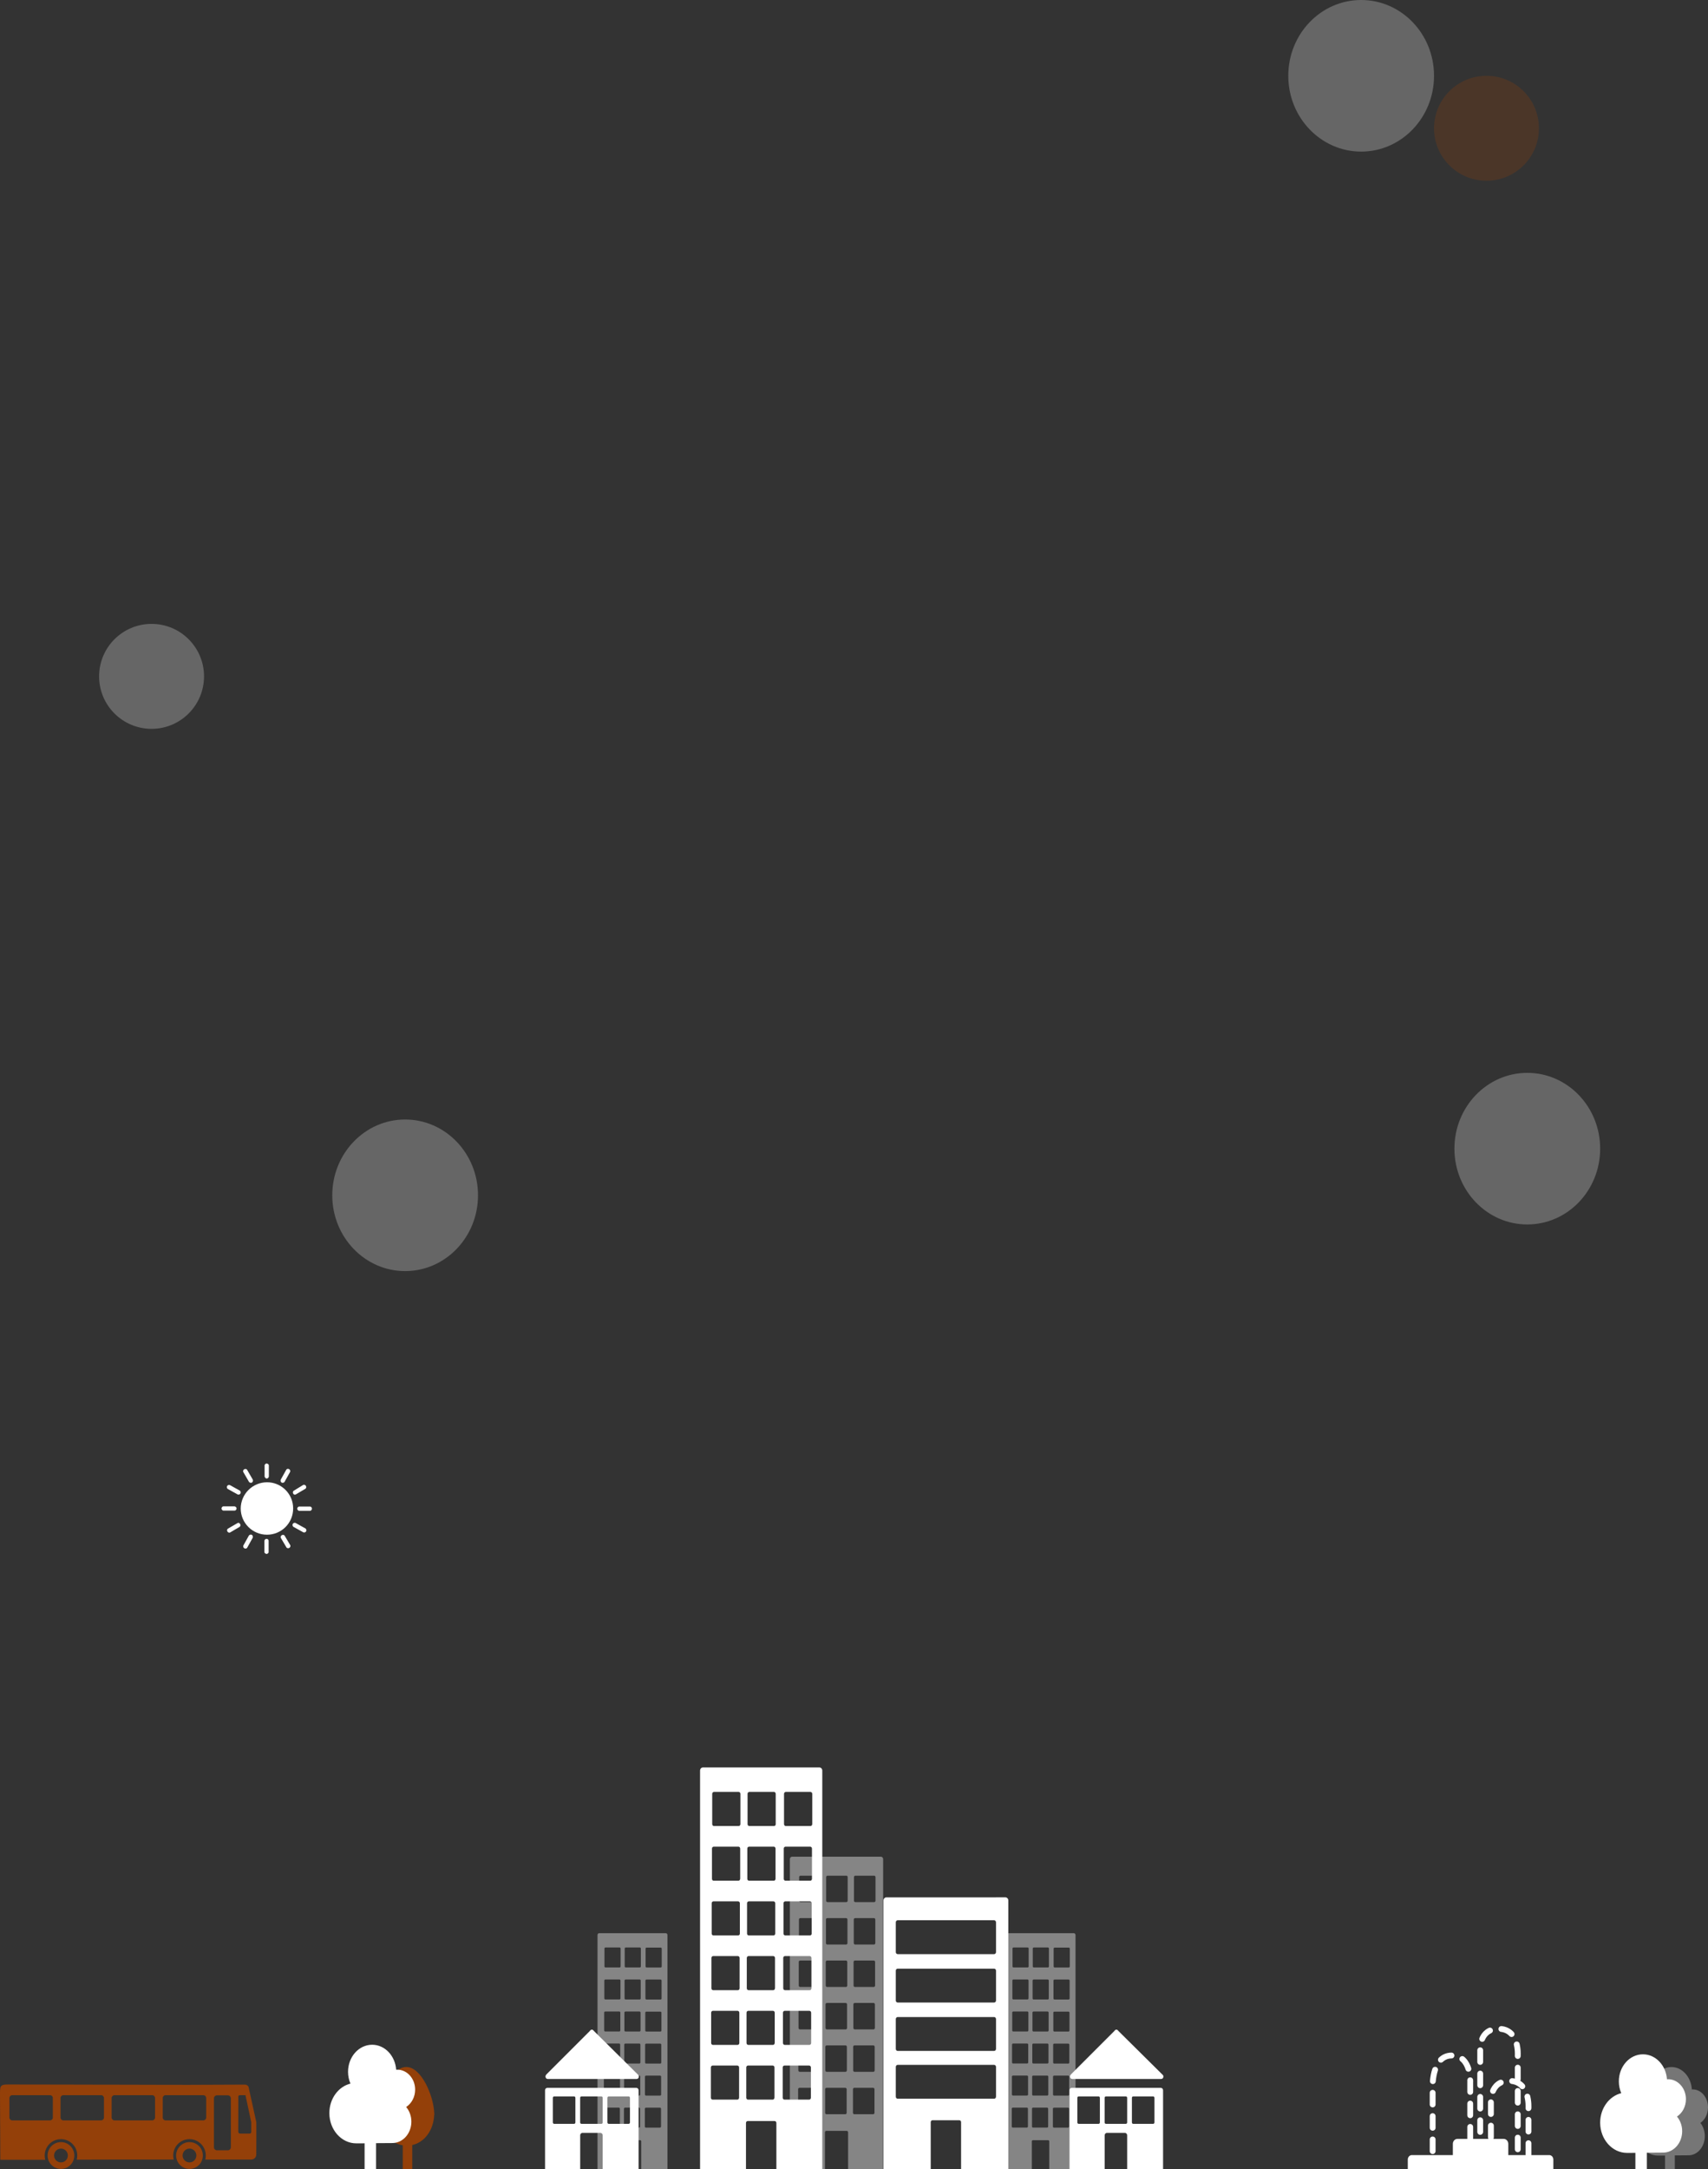 <svg width="586" height="744" viewBox="0 0 586 744" fill="none" xmlns="http://www.w3.org/2000/svg">
<rect x="0" y="0" width="586" height="744" fill="#333333" stroke="none"/>
<path fill-rule="evenodd" clip-rule="evenodd" d="M148.969 725.39C148.734 730.784 145.606 734.84 141.437 735.772V744H138.182V735.861C133.764 735.131 130.27 730.978 130.015 725.39H130C130 725.281 130 725.172 130.004 725.063V724.73H130.02C130.296 718.556 134.343 709 139.405 709C144.466 709 148.684 718.556 148.976 724.73H148.992V725.074L149 725.393H148.992L148.969 725.39Z" fill="#944009"/>
<path fill-rule="evenodd" clip-rule="evenodd" d="M571.268 739.346V747.279H574.609V739.321C577.047 739.305 579.349 739.287 579.349 739.287C582.415 739.287 584.904 736.339 584.904 732.697C584.904 730.951 584.326 729.371 583.384 728.183C584.938 727.123 586 725.131 586 722.844C586 719.449 583.672 716.691 580.801 716.691C580.682 716.691 580.58 716.711 580.47 716.711C580.19 712.413 577.174 709.017 573.47 709.017C569.588 709.017 566.445 712.746 566.445 717.349C566.445 718.654 566.7 719.881 567.15 720.98C563.633 721.902 561 725.622 561 730.067C561 735.21 564.517 739.38 568.849 739.38L571.245 739.371L571.268 739.346Z" fill="white" fill-opacity="0.33"/>
<circle cx="52" cy="232" r="18" fill="white" fill-opacity="0.25"/>
<circle cx="510" cy="44" r="18" fill="#944009" fill-opacity="0.25"/>
<ellipse cx="139" cy="410" rx="25" ry="26" fill="white" fill-opacity="0.25"/>
<ellipse cx="524" cy="394" rx="25" ry="26" fill="white" fill-opacity="0.25"/>
<ellipse cx="467" cy="26" rx="25" ry="26" fill="white" fill-opacity="0.25"/>
<path fill-rule="evenodd" clip-rule="evenodd" d="M300.38 651.938C300.38 652.212 300.175 652.441 299.927 652.441H293.445C293.195 652.441 292.992 652.212 292.992 651.938V643.875C292.992 643.602 293.195 643.374 293.445 643.374H299.927C300.175 643.374 300.379 643.601 300.379 643.875L300.38 651.938ZM300.31 666.491C300.31 666.765 300.105 666.994 299.857 666.994H293.375C293.127 666.994 292.923 666.765 292.923 666.491V658.428C292.923 658.154 293.127 657.927 293.375 657.927H299.857C300.105 657.927 300.309 658.153 300.309 658.428L300.31 666.491ZM300.24 681.044C300.24 681.317 300.035 681.545 299.787 681.545H293.307C293.057 681.545 292.853 681.318 292.853 681.044V672.981C292.853 672.707 293.058 672.48 293.306 672.48H299.786C300.036 672.48 300.24 672.706 300.24 672.981V681.044ZM300.168 695.597C300.168 695.87 299.966 696.098 299.716 696.098H293.236C292.988 696.098 292.784 695.871 292.784 695.597V687.533C292.784 687.26 292.988 687.033 293.236 687.033H299.716C299.966 687.033 300.168 687.259 300.168 687.533V695.597ZM300.098 710.15C300.098 710.426 299.894 710.65 299.646 710.65H293.166C292.916 710.65 292.714 710.426 292.714 710.15V702.088C292.714 701.812 292.916 701.588 293.166 701.588H299.646C299.894 701.588 300.098 701.812 300.098 702.088V710.15ZM300.028 724.703C300.028 724.979 299.828 725.203 299.578 725.203H293.095C292.847 725.203 292.645 724.979 292.645 724.703V716.641C292.645 716.365 292.847 716.141 293.095 716.141H299.579C299.819 716.141 300.029 716.365 300.029 716.641L300.028 724.703ZM290.828 651.938C290.828 652.212 290.628 652.441 290.376 652.441H283.896C283.648 652.441 283.446 652.212 283.446 651.938V643.875C283.446 643.602 283.648 643.374 283.896 643.374H290.376C290.628 643.374 290.828 643.601 290.828 643.875V651.938ZM290.76 666.491C290.76 666.765 290.556 666.994 290.308 666.994H283.828C283.576 666.994 283.376 666.765 283.376 666.491V658.428C283.376 658.154 283.576 657.927 283.829 657.927H290.299C290.549 657.927 290.749 658.153 290.749 658.428V666.491H290.76ZM290.69 681.044C290.69 681.317 290.487 681.545 290.24 681.545H283.757C283.509 681.545 283.305 681.318 283.305 681.044V672.981C283.305 672.707 283.509 672.48 283.757 672.48H290.239C290.479 672.48 290.689 672.706 290.689 672.981L290.69 681.044ZM290.622 695.597C290.622 695.87 290.417 696.098 290.169 696.098H283.679C283.429 696.098 283.229 695.871 283.229 695.597V687.533C283.229 687.26 283.429 687.033 283.679 687.033H290.159C290.399 687.033 290.609 687.259 290.609 687.533V695.597H290.622ZM290.55 710.15C290.55 710.426 290.347 710.65 290.097 710.65H283.617C283.37 710.65 283.165 710.426 283.165 710.15V702.088C283.165 701.812 283.37 701.588 283.618 701.588H290.098C290.348 701.588 290.55 701.812 290.55 702.088V710.15ZM290.48 724.703C290.48 724.979 290.276 725.203 290.028 725.203H283.548C283.298 725.203 283.096 724.979 283.096 724.703V716.641C283.096 716.365 283.298 716.141 283.548 716.141H290.028C290.276 716.141 290.48 716.365 290.48 716.641V724.703ZM281.567 651.938C281.567 652.212 281.362 652.441 281.114 652.441H274.632C274.384 652.441 274.18 652.212 274.18 651.938V643.875C274.18 643.602 274.384 643.374 274.632 643.374H281.114C281.362 643.374 281.567 643.601 281.567 643.875V651.938ZM281.495 666.491C281.495 666.765 281.293 666.994 281.042 666.994H274.562C274.315 666.994 274.11 666.765 274.11 666.491V658.428C274.11 658.154 274.315 657.927 274.563 657.927H281.043C281.293 657.927 281.495 658.153 281.495 658.428V666.491ZM281.425 681.044C281.425 681.317 281.223 681.545 280.975 681.545H274.495C274.243 681.545 274.043 681.318 274.043 681.044V672.981C274.043 672.707 274.243 672.48 274.495 672.48H280.975C281.223 672.48 281.425 672.706 281.425 672.981V681.044ZM281.358 695.597C281.358 695.87 281.153 696.098 280.905 696.098H274.425C274.175 696.098 273.971 695.871 273.971 695.597V687.533C273.971 687.26 274.181 687.033 274.431 687.033H280.911C281.161 687.033 281.371 687.259 281.371 687.533V695.597H281.358ZM281.288 710.15C281.288 710.426 281.084 710.65 280.836 710.65H274.354C274.106 710.65 273.902 710.426 273.902 710.15V702.088C273.902 701.812 274.106 701.588 274.354 701.588H280.836C281.084 701.588 281.288 701.812 281.288 702.088V710.15ZM281.216 724.703C281.216 724.979 281.014 725.203 280.764 725.203H274.284C274.036 725.203 273.832 724.979 273.832 724.703V716.641C273.832 716.365 274.036 716.141 274.284 716.141H280.764C281.014 716.141 281.216 716.365 281.216 716.641V724.703ZM271.746 636.865C271.336 636.865 271 637.231 271 637.694V744H283.024V731.414C283.024 731.14 283.226 730.911 283.476 730.911H290.526C290.774 730.911 290.978 731.14 290.978 731.414V744H303V637.694C303 637.231 302.66 636.865 302.25 636.865H271.746Z" fill="white" fill-opacity="0.4"/>
<path fill-rule="evenodd" clip-rule="evenodd" d="M367.034 674.482C367.034 674.69 366.881 674.863 366.694 674.863H361.834C361.646 674.863 361.494 674.691 361.494 674.483V668.405C361.494 668.198 361.646 668.034 361.834 668.034H366.694C366.881 668.034 367.034 668.208 367.034 668.416V674.505V674.482ZM366.982 685.472C366.982 685.68 366.829 685.851 366.642 685.851H361.782C361.595 685.851 361.442 685.676 361.442 685.468V679.379C361.442 679.171 361.595 678.996 361.782 678.996H366.642C366.829 678.996 366.982 679.16 366.982 679.368V685.457V685.472ZM366.93 696.461C366.93 696.669 366.777 696.84 366.59 696.84H361.73C361.543 696.84 361.39 696.676 361.39 696.468V690.379C361.39 690.171 361.543 690.007 361.73 690.007H366.59C366.777 690.007 366.93 690.182 366.93 690.39V696.479V696.461ZM366.876 707.45C366.876 707.658 366.724 707.829 366.536 707.829H361.676C361.491 707.829 361.338 707.658 361.338 707.45V701.361C361.338 701.153 361.491 700.983 361.678 700.983H366.538C366.724 700.983 366.876 701.158 366.876 701.366V707.455V707.45ZM366.824 718.439C366.824 718.647 366.67 718.811 366.484 718.811H361.624C361.437 718.811 361.284 718.636 361.284 718.428V712.339C361.284 712.131 361.437 711.957 361.624 711.957H366.484C366.67 711.957 366.824 712.121 366.824 712.328V718.417V718.439ZM366.772 729.426C366.772 729.634 366.62 729.798 366.434 729.798H361.571C361.391 729.798 361.241 729.623 361.241 729.415V723.337C361.241 723.129 361.391 722.954 361.581 722.954H366.451C366.641 722.954 366.791 723.118 366.791 723.326V729.404L366.772 729.426ZM359.872 674.481C359.872 674.689 359.722 674.853 359.532 674.853H354.672C354.486 674.853 354.334 674.678 354.334 674.47V668.381C354.334 668.173 354.486 667.999 354.672 667.999H359.532C359.722 667.999 359.872 668.163 359.872 668.37V674.459V674.481ZM359.822 685.468C359.822 685.676 359.667 685.84 359.482 685.84H354.622C354.432 685.84 354.282 685.665 354.282 685.457V679.368C354.282 679.16 354.432 678.985 354.622 678.985H359.482C359.667 678.985 359.822 679.149 359.822 679.357V685.446V685.468ZM359.768 696.455C359.768 696.663 359.615 696.827 359.428 696.827H354.568C354.382 696.827 354.228 696.652 354.228 696.444V690.355C354.228 690.147 354.382 689.972 354.568 689.972H359.428C359.615 689.972 359.768 690.136 359.768 690.344V696.433V696.455ZM359.716 707.442C359.716 707.649 359.563 707.813 359.376 707.813H354.516C354.33 707.813 354.176 707.638 354.176 707.431V701.341C354.176 701.134 354.33 700.959 354.516 700.959H359.376C359.563 700.959 359.716 701.123 359.716 701.331V707.42V707.442ZM359.662 718.428C359.662 718.636 359.512 718.8 359.322 718.8H354.462C354.277 718.8 354.124 718.625 354.124 718.417V712.328C354.124 712.121 354.277 711.946 354.464 711.946H359.324C359.511 711.946 359.662 712.11 359.662 712.317V718.406V718.428ZM359.61 729.415C359.61 729.623 359.457 729.787 359.27 729.787H354.41C354.223 729.787 354.072 729.612 354.072 729.404V723.326C354.072 723.118 354.222 722.943 354.412 722.943H359.272C359.457 722.943 359.61 723.107 359.61 723.315V729.399V729.415ZM352.925 674.47C352.925 674.678 352.772 674.853 352.585 674.853H347.725C347.538 674.853 347.385 674.678 347.385 674.47V668.381C347.385 668.173 347.538 667.999 347.725 667.999H352.585C352.772 667.999 352.925 668.163 352.925 668.37V674.459V674.47ZM352.871 685.457C352.871 685.665 352.721 685.829 352.541 685.829H347.681C347.501 685.829 347.341 685.654 347.341 685.446V679.357C347.341 679.149 347.501 678.974 347.681 678.974H352.541C352.731 678.974 352.881 679.138 352.881 679.346V685.435L352.871 685.457ZM352.821 696.444C352.821 696.652 352.671 696.816 352.481 696.816H347.631C347.441 696.816 347.291 696.641 347.291 696.433V690.344C347.291 690.136 347.441 689.961 347.631 689.961H352.491C352.681 689.961 352.831 690.125 352.831 690.333V696.422L352.821 696.444ZM352.771 707.431C352.771 707.638 352.621 707.802 352.431 707.802H347.571C347.391 707.802 347.231 707.627 347.231 707.42V701.331C347.231 701.123 347.391 700.948 347.571 700.948H352.431C352.621 700.948 352.771 701.123 352.771 701.331V707.42V707.431ZM352.721 718.417C352.721 718.625 352.571 718.789 352.381 718.789H347.521C347.341 718.789 347.181 718.614 347.181 718.406V712.317C347.181 712.11 347.341 711.935 347.521 711.935H352.381C352.571 711.935 352.721 712.103 352.721 712.312V718.401V718.417ZM352.671 729.404C352.671 729.612 352.521 729.776 352.331 729.776H347.471C347.291 729.776 347.131 729.601 347.131 729.393V723.315C347.131 723.107 347.291 722.935 347.471 722.935H352.331C352.521 722.935 352.671 723.104 352.671 723.313V729.402V729.404ZM345.56 663.102C345.253 663.102 345 663.379 345 663.728V744H354.018V734.495C354.018 734.288 354.17 734.117 354.358 734.117H359.644C359.83 734.117 359.984 734.289 359.984 734.495V744H369V663.728C369 663.379 368.744 663.102 368.437 663.102H345.56Z" fill="white" fill-opacity="0.4"/>
<path fill-rule="evenodd" clip-rule="evenodd" d="M227.034 674.482C227.034 674.69 226.881 674.863 226.694 674.863H221.834C221.646 674.863 221.494 674.691 221.494 674.483V668.405C221.494 668.198 221.646 668.034 221.834 668.034H226.694C226.881 668.034 227.034 668.208 227.034 668.416V674.505V674.482ZM226.982 685.472C226.982 685.68 226.829 685.851 226.642 685.851H221.782C221.595 685.851 221.442 685.676 221.442 685.468V679.379C221.442 679.171 221.595 678.996 221.782 678.996H226.642C226.829 678.996 226.982 679.16 226.982 679.368V685.457V685.472ZM226.93 696.461C226.93 696.669 226.777 696.84 226.59 696.84H221.73C221.543 696.84 221.39 696.676 221.39 696.468V690.379C221.39 690.171 221.543 690.007 221.73 690.007H226.59C226.777 690.007 226.93 690.182 226.93 690.39V696.479V696.461ZM226.876 707.45C226.876 707.658 226.724 707.829 226.536 707.829H221.676C221.491 707.829 221.338 707.658 221.338 707.45V701.361C221.338 701.153 221.491 700.983 221.678 700.983H226.538C226.724 700.983 226.876 701.158 226.876 701.366V707.455V707.45ZM226.824 718.439C226.824 718.647 226.67 718.811 226.484 718.811H221.624C221.437 718.811 221.284 718.636 221.284 718.428V712.339C221.284 712.131 221.437 711.957 221.624 711.957H226.484C226.67 711.957 226.824 712.121 226.824 712.328V718.417V718.439ZM226.772 729.426C226.772 729.634 226.62 729.798 226.434 729.798H221.571C221.391 729.798 221.241 729.623 221.241 729.415V723.337C221.241 723.129 221.391 722.954 221.581 722.954H226.451C226.641 722.954 226.791 723.118 226.791 723.326V729.404L226.772 729.426ZM219.872 674.481C219.872 674.689 219.722 674.853 219.532 674.853H214.672C214.486 674.853 214.334 674.678 214.334 674.47V668.381C214.334 668.173 214.486 667.999 214.672 667.999H219.532C219.722 667.999 219.872 668.163 219.872 668.37V674.459V674.481ZM219.822 685.468C219.822 685.676 219.667 685.84 219.482 685.84H214.622C214.432 685.84 214.282 685.665 214.282 685.457V679.368C214.282 679.16 214.432 678.985 214.622 678.985H219.482C219.667 678.985 219.822 679.149 219.822 679.357V685.446V685.468ZM219.768 696.455C219.768 696.663 219.615 696.827 219.428 696.827H214.568C214.382 696.827 214.228 696.652 214.228 696.444V690.355C214.228 690.147 214.382 689.972 214.568 689.972H219.428C219.615 689.972 219.768 690.136 219.768 690.344V696.433V696.455ZM219.716 707.442C219.716 707.649 219.563 707.813 219.376 707.813H214.516C214.33 707.813 214.176 707.638 214.176 707.431V701.341C214.176 701.134 214.33 700.959 214.516 700.959H219.376C219.563 700.959 219.716 701.123 219.716 701.331V707.42V707.442ZM219.662 718.428C219.662 718.636 219.512 718.8 219.322 718.8H214.462C214.277 718.8 214.124 718.625 214.124 718.417V712.328C214.124 712.121 214.277 711.946 214.464 711.946H219.324C219.511 711.946 219.662 712.11 219.662 712.317V718.406V718.428ZM219.61 729.415C219.61 729.623 219.457 729.787 219.27 729.787H214.41C214.223 729.787 214.072 729.612 214.072 729.404V723.326C214.072 723.118 214.222 722.943 214.412 722.943H219.272C219.457 722.943 219.61 723.107 219.61 723.315V729.399V729.415ZM212.925 674.47C212.925 674.678 212.772 674.853 212.585 674.853H207.725C207.538 674.853 207.385 674.678 207.385 674.47V668.381C207.385 668.173 207.538 667.999 207.725 667.999H212.585C212.772 667.999 212.925 668.163 212.925 668.37V674.459V674.47ZM212.871 685.457C212.871 685.665 212.721 685.829 212.541 685.829H207.681C207.501 685.829 207.341 685.654 207.341 685.446V679.357C207.341 679.149 207.501 678.974 207.681 678.974H212.541C212.731 678.974 212.881 679.138 212.881 679.346V685.435L212.871 685.457ZM212.821 696.444C212.821 696.652 212.671 696.816 212.481 696.816H207.631C207.441 696.816 207.291 696.641 207.291 696.433V690.344C207.291 690.136 207.441 689.961 207.631 689.961H212.491C212.681 689.961 212.831 690.125 212.831 690.333V696.422L212.821 696.444ZM212.771 707.431C212.771 707.638 212.621 707.802 212.431 707.802H207.571C207.391 707.802 207.231 707.627 207.231 707.42V701.331C207.231 701.123 207.391 700.948 207.571 700.948H212.431C212.621 700.948 212.771 701.123 212.771 701.331V707.42V707.431ZM212.721 718.417C212.721 718.625 212.571 718.789 212.381 718.789H207.521C207.341 718.789 207.181 718.614 207.181 718.406V712.317C207.181 712.11 207.341 711.935 207.521 711.935H212.381C212.571 711.935 212.721 712.103 212.721 712.312V718.401V718.417ZM212.671 729.404C212.671 729.612 212.521 729.776 212.331 729.776H207.471C207.291 729.776 207.131 729.601 207.131 729.393V723.315C207.131 723.107 207.291 722.935 207.471 722.935H212.331C212.521 722.935 212.671 723.104 212.671 723.313V729.402V729.404ZM205.56 663.102C205.253 663.102 205 663.379 205 663.728V744H214.018V734.495C214.018 734.288 214.17 734.117 214.358 734.117H219.644C219.83 734.117 219.984 734.289 219.984 734.495V744H229V663.728C229 663.379 228.744 663.102 228.437 663.102H205.56Z" fill="white" fill-opacity="0.4"/>
<path fill-rule="evenodd" clip-rule="evenodd" d="M278.668 625.693C278.668 626.048 278.401 626.34 278.077 626.34H269.586C269.259 626.34 268.994 626.048 268.994 625.693V615.296C268.994 614.941 269.266 614.65 269.59 614.65H278.08C278.405 614.65 278.677 614.942 278.677 615.296V625.693H278.668ZM278.578 644.46C278.578 644.815 278.31 645.107 277.985 645.107H269.495C269.171 645.107 268.903 644.818 268.903 644.464V634.068C268.903 633.713 269.171 633.425 269.495 633.425H277.985C278.31 633.425 278.578 633.722 278.578 634.076V644.472V644.46ZM278.487 663.227C278.487 663.582 278.219 663.874 277.894 663.874H269.404C269.079 663.874 268.811 663.582 268.811 663.227V652.829C268.811 652.475 269.076 652.183 269.4 652.183H277.89C278.215 652.183 278.479 652.475 278.479 652.829V663.233L278.487 663.227ZM278.393 681.994C278.393 682.349 278.129 682.646 277.8 682.646H269.313C268.989 682.646 268.72 682.357 268.72 682.003V671.598C268.72 671.243 268.988 670.951 269.313 670.951H277.8C278.128 670.951 278.393 671.244 278.393 671.598V681.994ZM278.302 700.764C278.302 701.127 278.034 701.416 277.709 701.416H269.22C268.892 701.416 268.627 701.127 268.627 700.772V690.377C268.627 690.022 268.891 689.733 269.22 689.733H277.707C278.031 689.733 278.299 690.022 278.299 690.385V700.78L278.302 700.764ZM278.21 719.533C278.21 719.896 277.946 720.185 277.622 720.185H269.128C268.803 720.185 268.539 719.896 268.539 719.542V709.146C268.539 708.791 268.803 708.503 269.128 708.503H277.621C277.945 708.503 278.21 708.791 278.21 709.154V719.55L278.21 719.533ZM266.159 625.693C266.159 626.048 265.897 626.34 265.566 626.34H257.076C256.751 626.34 256.48 626.048 256.48 625.693V615.296C256.48 614.941 256.744 614.65 257.068 614.65H265.551C265.876 614.65 266.14 614.942 266.14 615.296V625.693H266.159ZM266.071 644.46C266.071 644.815 265.803 645.107 265.478 645.107H256.991C256.661 645.107 256.398 644.818 256.398 644.464V634.068C256.398 633.713 256.662 633.425 256.994 633.425H265.485C265.809 633.425 266.081 633.722 266.081 634.076V644.472L266.071 644.46ZM265.981 663.227C265.981 663.582 265.712 663.874 265.387 663.874H256.897C256.573 663.874 256.305 663.582 256.305 663.227V652.829C256.305 652.475 256.573 652.183 256.897 652.183H265.387C265.712 652.183 265.98 652.475 265.98 652.829V663.233L265.981 663.227ZM265.888 681.994C265.888 682.349 265.621 682.646 265.296 682.646H256.806C256.481 682.646 256.217 682.357 256.217 682.003V671.598C256.217 671.243 256.489 670.951 256.813 670.951H265.304C265.628 670.951 265.9 671.244 265.9 671.598V681.994L265.888 681.994ZM265.794 700.764C265.794 701.127 265.53 701.416 265.205 701.416H256.715C256.391 701.416 256.127 701.127 256.127 700.772V690.377C256.127 690.022 256.398 689.733 256.723 689.733H265.213C265.545 689.733 265.809 690.022 265.809 690.385V700.78L265.794 700.764ZM265.704 719.533C265.704 719.896 265.439 720.185 265.115 720.185H256.625C256.3 720.185 256.036 719.896 256.036 719.542V709.146C256.036 708.791 256.3 708.503 256.632 708.503H265.122C265.447 708.503 265.719 708.791 265.719 709.154V719.55L265.704 719.533ZM254.028 625.693C254.028 626.048 253.761 626.34 253.435 626.34H244.945C244.621 626.34 244.353 626.048 244.353 625.693V615.296C244.353 614.941 244.621 614.65 244.945 614.65H253.435C253.76 614.65 254.028 614.942 254.028 615.296V625.693ZM253.934 644.46C253.934 644.815 253.67 645.107 253.342 645.107H244.859C244.535 645.107 244.27 644.818 244.27 644.464V634.068C244.27 633.713 244.542 633.425 244.867 633.425H253.357C253.689 633.425 253.953 633.722 253.953 634.076V644.472L253.934 644.46ZM253.844 663.227C253.844 663.582 253.578 663.874 253.253 663.874H244.766C244.436 663.874 244.173 663.582 244.173 663.227V652.829C244.173 652.475 244.436 652.183 244.766 652.183H253.253C253.578 652.183 253.842 652.475 253.842 652.829V663.233L253.844 663.227ZM253.755 681.994C253.755 682.349 253.487 682.646 253.162 682.646H244.672C244.347 682.646 244.079 682.357 244.079 682.003V671.598C244.079 671.243 244.347 670.951 244.672 670.951H253.162C253.487 670.951 253.755 671.244 253.755 671.598V681.994ZM253.664 700.764C253.664 701.127 253.395 701.416 253.071 701.416H244.581C244.256 701.416 243.988 701.127 243.988 700.772V690.377C243.988 690.022 244.256 689.733 244.581 689.733H253.071C253.395 689.733 253.663 690.022 253.663 690.385V700.78L253.664 700.764ZM253.57 719.533C253.57 719.896 253.306 720.185 252.976 720.185H244.488C244.164 720.185 243.897 719.896 243.897 719.542V709.146C243.897 708.791 244.165 708.503 244.489 708.503H252.979C253.312 708.503 253.576 708.791 253.576 709.154V719.55L253.57 719.533ZM241.165 606.255C240.629 606.255 240.188 606.728 240.188 607.325V744.036H255.938V728.183C255.938 727.828 256.202 727.537 256.534 727.537H265.771C266.096 727.537 266.368 727.829 266.368 728.183V744.036H282.118V607.325C282.118 606.728 281.673 606.255 281.137 606.255H241.176H241.165Z" fill="white"/>
<path fill-rule="evenodd" clip-rule="evenodd" d="M341.724 669.584C341.724 669.97 341.437 670.284 341.083 670.284H307.977C307.626 670.284 307.34 669.97 307.34 669.591V659.368C307.34 658.983 307.626 658.669 307.979 658.669H341.085C341.432 658.669 341.726 658.983 341.726 659.37V669.59L341.724 669.584ZM341.724 686.182C341.724 686.57 341.437 686.884 341.083 686.884H307.977C307.626 686.884 307.34 686.57 307.34 686.191V675.968C307.34 675.582 307.626 675.269 307.979 675.269H341.085C341.432 675.269 341.726 675.582 341.726 675.968V686.181L341.724 686.182ZM341.724 702.782C341.724 703.17 341.437 703.483 341.083 703.483H307.977C307.626 703.483 307.34 703.17 307.34 702.79V692.568C307.34 692.189 307.626 691.867 307.979 691.867H341.085C341.432 691.867 341.726 692.18 341.726 692.568V702.79L341.724 702.782ZM341.724 719.175C341.724 719.563 341.437 719.877 341.083 719.877H307.977C307.626 719.877 307.34 719.563 307.34 719.184V708.961C307.34 708.582 307.626 708.268 307.979 708.268H341.085C341.432 708.268 341.726 708.59 341.726 708.97V719.192L341.724 719.175ZM341.724 650.813H304.115C303.562 650.813 303.117 651.283 303.117 651.877V744.148H319.323V727.912C319.323 727.554 319.587 727.265 319.915 727.265H329.149C329.473 727.265 329.741 727.554 329.741 727.912V744.148H345.944V651.868C345.944 651.278 345.499 650.808 344.944 650.808H341.724V650.813Z" fill="white"/>
<path fill-rule="evenodd" clip-rule="evenodd" d="M398.898 711.68L383.705 696.631L383.562 696.452C383.426 696.287 383.23 696.183 383.011 696.183C382.822 696.183 382.656 696.27 382.52 696.395L382.43 696.51L382.286 696.688L367.464 711.508L367.238 711.815C367.155 711.947 367.109 712.107 367.109 712.277C367.109 712.731 367.449 713.106 367.864 713.106H398.406C398.821 713.106 399.161 712.732 399.161 712.277C399.161 712.065 399.084 711.876 398.965 711.728L398.924 711.68H398.898Z" fill="white"/>
<path fill-rule="evenodd" clip-rule="evenodd" d="M396.08 728.015C396.08 728.282 395.882 728.5 395.641 728.5H388.791C388.55 728.5 388.35 728.282 388.35 728.015V719.571C388.35 719.306 388.551 719.087 388.792 719.087H395.641C395.882 719.087 396.08 719.31 396.08 719.574V728.022V728.015ZM386.718 728.015C386.718 728.282 386.522 728.5 386.28 728.5H379.43C379.189 728.5 378.99 728.282 378.99 728.015V719.571C378.99 719.306 379.188 719.087 379.429 719.087H386.28C386.522 719.087 386.718 719.31 386.718 719.574V728.022V728.015ZM377.358 728.015C377.358 728.282 377.162 728.5 376.919 728.5H370.07C369.828 728.5 369.63 728.282 369.63 728.015V719.571C369.63 719.306 369.828 719.087 370.07 719.087H376.919C377.162 719.087 377.358 719.31 377.358 719.574V728.022V728.015ZM367.692 716.157C367.279 716.157 366.945 716.527 366.945 716.982V744.035H379.005V732.431C379.005 731.972 379.341 731.606 379.756 731.606H385.967C386.381 731.606 386.716 731.972 386.716 732.431V744.035H399.038V716.982C399.038 716.527 398.705 716.157 398.291 716.157H367.692Z" fill="white"/>
<path fill-rule="evenodd" clip-rule="evenodd" d="M218.947 711.68L203.753 696.631L203.606 696.452C203.469 696.287 203.272 696.183 203.054 696.183C202.865 696.183 202.697 696.27 202.561 696.395L202.47 696.51L202.327 696.688L187.505 711.508L187.278 711.815C187.195 711.947 187.148 712.107 187.148 712.277C187.148 712.731 187.487 713.106 187.899 713.106H218.437C218.85 713.106 219.188 712.732 219.188 712.277C219.188 712.065 219.11 711.876 218.99 711.728L218.949 711.68H218.947Z" fill="white"/>
<path fill-rule="evenodd" clip-rule="evenodd" d="M216.135 728.015C216.135 728.282 215.936 728.5 215.695 728.5H208.846C208.604 728.5 208.405 728.282 208.405 728.015V719.571C208.405 719.306 208.604 719.087 208.846 719.087H215.695C215.936 719.087 216.135 719.31 216.135 719.574V728.022V728.015ZM206.773 728.015C206.773 728.282 206.577 728.5 206.335 728.5H199.485C199.243 728.5 199.045 728.282 199.045 728.015V719.571C199.045 719.306 199.243 719.087 199.485 719.087H206.335C206.577 719.087 206.773 719.31 206.773 719.574V728.022V728.015ZM197.413 728.015C197.413 728.282 197.217 728.5 196.973 728.5H190.124C189.883 728.5 189.685 728.282 189.685 728.015V719.571C189.685 719.306 189.883 719.087 190.124 719.087H196.973C197.217 719.087 197.413 719.31 197.413 719.574V728.022V728.015ZM187.747 716.157C187.334 716.157 187 716.527 187 716.982V744.035H199.06V732.431C199.06 731.972 199.396 731.606 199.811 731.606H206.022C206.436 731.606 206.771 731.972 206.771 732.431V744.035H219.093V716.982C219.093 716.527 218.76 716.157 218.346 716.157H187.747Z" fill="white"/>
<path fill-rule="evenodd" clip-rule="evenodd" d="M498.459 739.212H484.401C483.63 739.212 483 739.901 483 740.744V744.361H532.938V740.744C532.938 739.901 532.309 739.212 531.537 739.212H517.479V735.361C517.479 734.428 516.779 733.66 515.924 733.66H500.015C499.161 733.66 498.459 734.428 498.459 735.361V739.212Z" fill="white"/>
<path d="M511.517 757.119V721.269C511.517 721.269 510.988 713.758 517.811 713.758C525.043 713.758 524.404 723.026 524.404 723.026V757.119" stroke="white" stroke-width="2" stroke-linecap="round" stroke-dasharray="4 4 4 4 4 4"/>
<path d="M507.845 739.259V703.245C507.845 703.245 507.317 695.899 514.137 695.899C521.37 695.899 520.732 704.968 520.732 704.968V739.259" stroke="white" stroke-width="2" stroke-linecap="round" stroke-dasharray="4 4 4 4 4 4"/>
<path d="M504.417 741.549V714.357C504.417 714.357 504.946 705.054 498.125 705.054C490.892 705.054 491.53 716.537 491.53 716.537V748.414" stroke="white" stroke-width="2" stroke-linecap="round" stroke-dasharray="4 4 4 4 4 4"/>
<path fill-rule="evenodd" clip-rule="evenodd" d="M561.088 738.43V747.268H565.02V738.402C567.89 738.384 570.6 738.365 570.6 738.365C574.21 738.365 577.14 735.081 577.14 731.024C577.14 729.078 576.46 727.318 575.35 725.995C577.18 724.814 578.43 722.595 578.43 720.048C578.43 716.265 575.69 713.193 572.31 713.193C572.17 713.193 572.05 713.215 571.92 713.215C571.59 708.427 568.04 704.645 563.68 704.645C559.11 704.645 555.41 708.799 555.41 713.926C555.41 715.38 555.71 716.746 556.24 717.971C552.1 718.998 549 723.142 549 728.094C549 733.822 553.14 738.468 558.24 738.468L561.06 738.458L561.088 738.43Z" fill="white"/>
<path fill-rule="evenodd" clip-rule="evenodd" d="M125.088 735.15V743.988H129.02V735.122C131.89 735.105 134.6 735.085 134.6 735.085C138.21 735.085 141.14 731.801 141.14 727.744C141.14 725.798 140.46 724.038 139.35 722.715C141.18 721.534 142.43 719.315 142.43 716.768C142.43 712.986 139.69 709.914 136.31 709.914C136.17 709.914 136.05 709.936 135.92 709.936C135.59 705.147 132.04 701.365 127.68 701.365C123.11 701.365 119.41 705.519 119.41 710.646C119.41 712.1 119.71 713.467 120.24 714.691C116.1 715.719 113 719.862 113 724.814C113 730.543 117.14 735.189 122.24 735.189L125.06 735.178L125.088 735.15Z" fill="white"/>
<g clip-path="url(#clip0_4492_4540)">
<path fill-rule="evenodd" clip-rule="evenodd" d="M3.229 719.64C3.229 719.109 3.662 718.673 4.192 718.673H17.167C17.698 718.673 18.13 719.109 18.13 719.64V726.341C18.13 726.871 17.698 727.306 17.167 727.306H4.192C3.662 727.306 3.229 726.871 3.229 726.341V719.64ZM20.766 719.64C20.766 719.109 21.198 718.673 21.729 718.673H34.704C35.234 718.673 35.667 719.109 35.667 719.64V726.341C35.667 726.871 35.234 727.306 34.704 727.306H21.729C21.198 727.306 20.766 726.871 20.766 726.341V719.64ZM38.302 719.64C38.302 719.109 38.735 718.673 39.264 718.673H52.241C52.769 718.673 53.202 719.109 53.202 719.64V726.341C53.202 726.871 52.769 727.306 52.241 727.306H39.264C38.735 727.306 38.302 726.871 38.302 726.341V719.64ZM55.838 719.64C55.838 719.109 56.271 718.673 56.801 718.673H69.777C70.306 718.673 70.74 719.109 70.74 719.64V726.341C70.74 726.871 70.307 727.306 69.777 727.306H56.801C56.272 727.306 55.838 726.871 55.838 726.341V719.64ZM73.401 719.752C73.401 719.183 73.866 718.718 74.432 718.718H78.172C78.739 718.718 79.202 719.183 79.202 719.752V736.534C79.202 737.102 78.739 737.566 78.173 737.566H74.43C73.864 737.566 73.4 737.102 73.4 736.533V719.752H73.401ZM81.747 731.125C81.747 730.05 81.766 719.153 81.766 719.153C81.766 719.153 81.68 718.674 82.397 718.674H84.224L86.198 727.913V731.127C86.198 731.127 86.284 731.843 85.653 731.843H82.356C82.356 731.843 81.745 731.846 81.745 731.126L81.747 731.125ZM0 718.264L0.104 740.822H15.528C15.403 740.361 15.335 739.873 15.333 739.372V739.351C15.333 736.256 17.834 733.747 20.918 733.747C24.008 733.747 26.508 736.256 26.509 739.351V739.36C26.509 739.851 26.445 740.33 26.328 740.788L41.034 740.748H59.598C59.486 740.307 59.426 739.846 59.425 739.373V739.35C59.427 736.257 61.926 733.749 65.016 733.747C68.083 733.749 70.575 736.228 70.604 739.301V739.361C70.604 739.841 70.545 740.304 70.432 740.75H86.193C87.068 740.722 87.946 740.1 87.924 738.932L87.946 734.532V728.801L87.931 727.904L85.354 716.185C85.323 715.536 84.767 715.088 84.076 715.039L64.558 715.119L53.793 715.1L43.025 715.072L32.251 715.054L21.487 715.028L2.531 715C0 714.998 0 715.712 0 718.264Z" fill="#944009"/>
<path fill-rule="evenodd" clip-rule="evenodd" d="M62.653 739.356C62.653 738.048 63.709 736.989 65.014 736.989C66.317 736.989 67.374 738.051 67.374 739.359C67.374 740.666 66.318 741.726 65.013 741.726C63.709 741.726 62.651 740.666 62.651 739.359M60.429 739.356V739.373C60.437 741.908 62.483 743.958 65.013 743.958H65.02C67.55 743.951 69.596 741.897 69.596 739.362V739.31C69.57 736.792 67.53 734.76 65.013 734.76C62.481 734.76 60.431 736.819 60.429 739.356ZM18.55 739.359C18.55 738.051 19.608 736.992 20.912 736.992C22.215 736.992 23.273 738.053 23.273 739.361C23.273 740.667 22.215 741.728 20.912 741.728C19.608 741.728 18.55 740.667 18.55 739.359ZM16.328 739.356V739.374C16.334 741.908 18.383 743.959 20.91 743.959H20.92C23.448 743.952 25.493 741.898 25.496 739.362V739.31C25.47 736.793 23.428 734.761 20.912 734.761C18.381 734.761 16.328 736.819 16.328 739.356Z" fill="#944009"/>
</g>
<path d="M81.172 517.462C81.164 517.273 81.09 517.094 80.964 516.953C80.838 516.813 80.667 516.721 80.481 516.693H76.56C76.368 516.747 76.205 516.873 76.105 517.045C76.004 517.217 75.975 517.422 76.022 517.615C76.069 517.738 76.141 517.849 76.234 517.942C76.326 518.035 76.438 518.107 76.56 518.153H80.481C80.865 518.153 81.095 517.846 81.172 517.462Z" fill="white"/>
<path d="M106.465 516.763H102.544C102.353 516.817 102.189 516.944 102.089 517.116C101.989 517.288 101.959 517.492 102.006 517.686C102.053 517.808 102.125 517.919 102.218 518.012C102.311 518.105 102.422 518.177 102.544 518.224H106.465C106.657 518.17 106.82 518.043 106.92 517.871C107.021 517.699 107.05 517.495 107.003 517.301C106.968 517.173 106.899 517.055 106.805 516.961C106.711 516.867 106.594 516.798 106.465 516.763Z" fill="white"/>
<path d="M91.473 507.161C91.662 507.153 91.841 507.079 91.981 506.953C92.121 506.827 92.213 506.656 92.242 506.47V502.549C92.175 502.366 92.046 502.212 91.877 502.114C91.709 502.016 91.512 501.979 91.319 502.011C91.197 502.058 91.085 502.13 90.993 502.223C90.9 502.315 90.828 502.427 90.781 502.549V506.47C90.818 506.639 90.903 506.794 91.026 506.917C91.148 507.039 91.304 507.124 91.473 507.161Z" fill="white"/>
<path d="M91.472 527.839C91.281 527.838 91.096 527.908 90.954 528.036C90.812 528.164 90.722 528.34 90.703 528.531V532.451C90.77 532.634 90.899 532.788 91.067 532.886C91.236 532.984 91.433 533.021 91.626 532.989C91.748 532.942 91.859 532.87 91.952 532.778C92.045 532.685 92.117 532.574 92.164 532.451V528.531C92.164 528.347 92.091 528.171 91.961 528.042C91.831 527.912 91.655 527.839 91.472 527.839Z" fill="white"/>
<path d="M78.096 510.698L81.555 512.62C81.651 512.657 81.753 512.674 81.856 512.67C81.958 512.667 82.059 512.643 82.152 512.6C82.246 512.557 82.329 512.496 82.398 512.42C82.467 512.344 82.52 512.256 82.555 512.159C82.595 512.01 82.594 511.854 82.554 511.705C82.513 511.556 82.434 511.421 82.324 511.313L78.865 509.392C78.769 509.355 78.667 509.338 78.565 509.341C78.462 509.345 78.361 509.369 78.268 509.412C78.175 509.455 78.091 509.516 78.022 509.592C77.953 509.667 77.9 509.756 77.866 509.853C77.826 510.002 77.826 510.158 77.867 510.307C77.907 510.455 77.986 510.591 78.096 510.698Z" fill="white"/>
<path d="M104.848 524.303L101.388 522.381C101.293 522.345 101.191 522.328 101.088 522.331C100.985 522.334 100.885 522.358 100.792 522.401C100.698 522.444 100.615 522.505 100.546 522.581C100.477 522.657 100.423 522.746 100.389 522.843C100.349 522.991 100.349 523.148 100.39 523.297C100.431 523.445 100.51 523.58 100.62 523.688L104.079 525.61C104.175 525.647 104.277 525.664 104.379 525.66C104.482 525.657 104.583 525.633 104.676 525.59C104.769 525.547 104.852 525.486 104.922 525.41C104.991 525.334 105.044 525.245 105.078 525.149C105.118 525 105.118 524.843 105.077 524.695C105.037 524.546 104.958 524.411 104.848 524.303Z" fill="white"/>
<path d="M96.624 508.544C96.792 508.621 96.982 508.641 97.163 508.599C97.344 508.558 97.505 508.457 97.623 508.313L99.545 504.854C99.58 504.753 99.594 504.646 99.585 504.54C99.577 504.433 99.546 504.33 99.496 504.236C99.445 504.142 99.376 504.059 99.291 503.994C99.207 503.928 99.11 503.881 99.007 503.855C98.87 503.81 98.723 503.808 98.586 503.849C98.448 503.89 98.327 503.973 98.238 504.085L96.316 507.545C96.246 507.721 96.239 507.916 96.295 508.098C96.351 508.28 96.467 508.437 96.624 508.544Z" fill="white"/>
<path d="M86.402 526.456C86.233 526.378 86.043 526.359 85.863 526.4C85.682 526.442 85.52 526.543 85.402 526.686L83.481 530.146C83.445 530.246 83.431 530.353 83.44 530.46C83.448 530.566 83.479 530.67 83.529 530.764C83.58 530.858 83.65 530.94 83.734 531.006C83.818 531.072 83.915 531.119 84.019 531.145C84.155 531.19 84.302 531.192 84.439 531.151C84.577 531.11 84.698 531.027 84.787 530.914L86.709 527.455C86.773 527.278 86.778 527.084 86.723 526.904C86.667 526.724 86.555 526.566 86.402 526.456Z" fill="white"/>
<path d="M85.43 508.306C85.545 508.453 85.707 508.556 85.889 508.598C86.071 508.64 86.262 508.618 86.43 508.537C86.587 508.43 86.702 508.272 86.758 508.091C86.814 507.909 86.807 507.714 86.737 507.537L84.738 504.078C84.595 503.937 84.402 503.858 84.2 503.858C83.999 503.858 83.806 503.937 83.662 504.078C83.557 504.173 83.479 504.294 83.439 504.43C83.398 504.566 83.395 504.71 83.432 504.847L85.43 508.306Z" fill="white"/>
<path d="M97.621 526.687C97.478 526.546 97.284 526.467 97.083 526.467C96.882 526.467 96.689 526.546 96.545 526.687C96.439 526.781 96.362 526.903 96.322 527.038C96.281 527.174 96.278 527.318 96.314 527.455L98.313 530.838C98.457 530.978 98.65 531.057 98.851 531.057C99.052 531.057 99.246 530.978 99.389 530.838C99.495 530.743 99.572 530.621 99.613 530.486C99.653 530.35 99.656 530.206 99.62 530.069L97.621 526.687Z" fill="white"/>
<path d="M101.465 512.618L104.847 510.619C104.988 510.476 105.067 510.282 105.067 510.081C105.067 509.88 104.988 509.687 104.847 509.543C104.753 509.438 104.631 509.36 104.495 509.32C104.36 509.279 104.216 509.276 104.079 509.313L100.696 511.388C100.555 511.532 100.477 511.725 100.477 511.926C100.477 512.127 100.555 512.32 100.696 512.464C100.785 512.578 100.911 512.656 101.052 512.684C101.193 512.712 101.34 512.689 101.465 512.618Z" fill="white"/>
<path d="M81.585 522.381L78.126 524.38C77.985 524.523 77.906 524.717 77.906 524.918C77.906 525.119 77.985 525.312 78.126 525.456C78.22 525.561 78.342 525.639 78.478 525.679C78.614 525.72 78.758 525.723 78.895 525.687L82.277 523.688C82.418 523.544 82.497 523.351 82.497 523.15C82.497 522.949 82.418 522.755 82.277 522.612C82.205 522.5 82.097 522.417 81.972 522.375C81.846 522.333 81.71 522.335 81.585 522.381Z" fill="white"/>
<path d="M91.58 508.43C89.199 508.446 86.921 509.399 85.238 511.082C83.555 512.765 82.602 515.043 82.586 517.424C82.588 519.808 83.536 522.095 85.222 523.781C86.909 525.467 89.195 526.415 91.58 526.417C92.762 526.423 93.934 526.193 95.028 525.743C96.121 525.293 97.115 524.631 97.951 523.795C98.787 522.958 99.449 521.965 99.899 520.871C100.349 519.778 100.579 518.606 100.574 517.424V517.347C100.571 516.17 100.335 515.006 99.881 513.92C99.427 512.835 98.763 511.85 97.928 511.021C97.092 510.193 96.102 509.537 95.012 509.093C93.923 508.648 92.756 508.423 91.58 508.43Z" fill="white"/>
<defs>
<clipPath id="clip0_4492_4540">
<rect width="88" height="29" fill="white" transform="translate(0 715)"/>
</clipPath>
</defs>
</svg>
